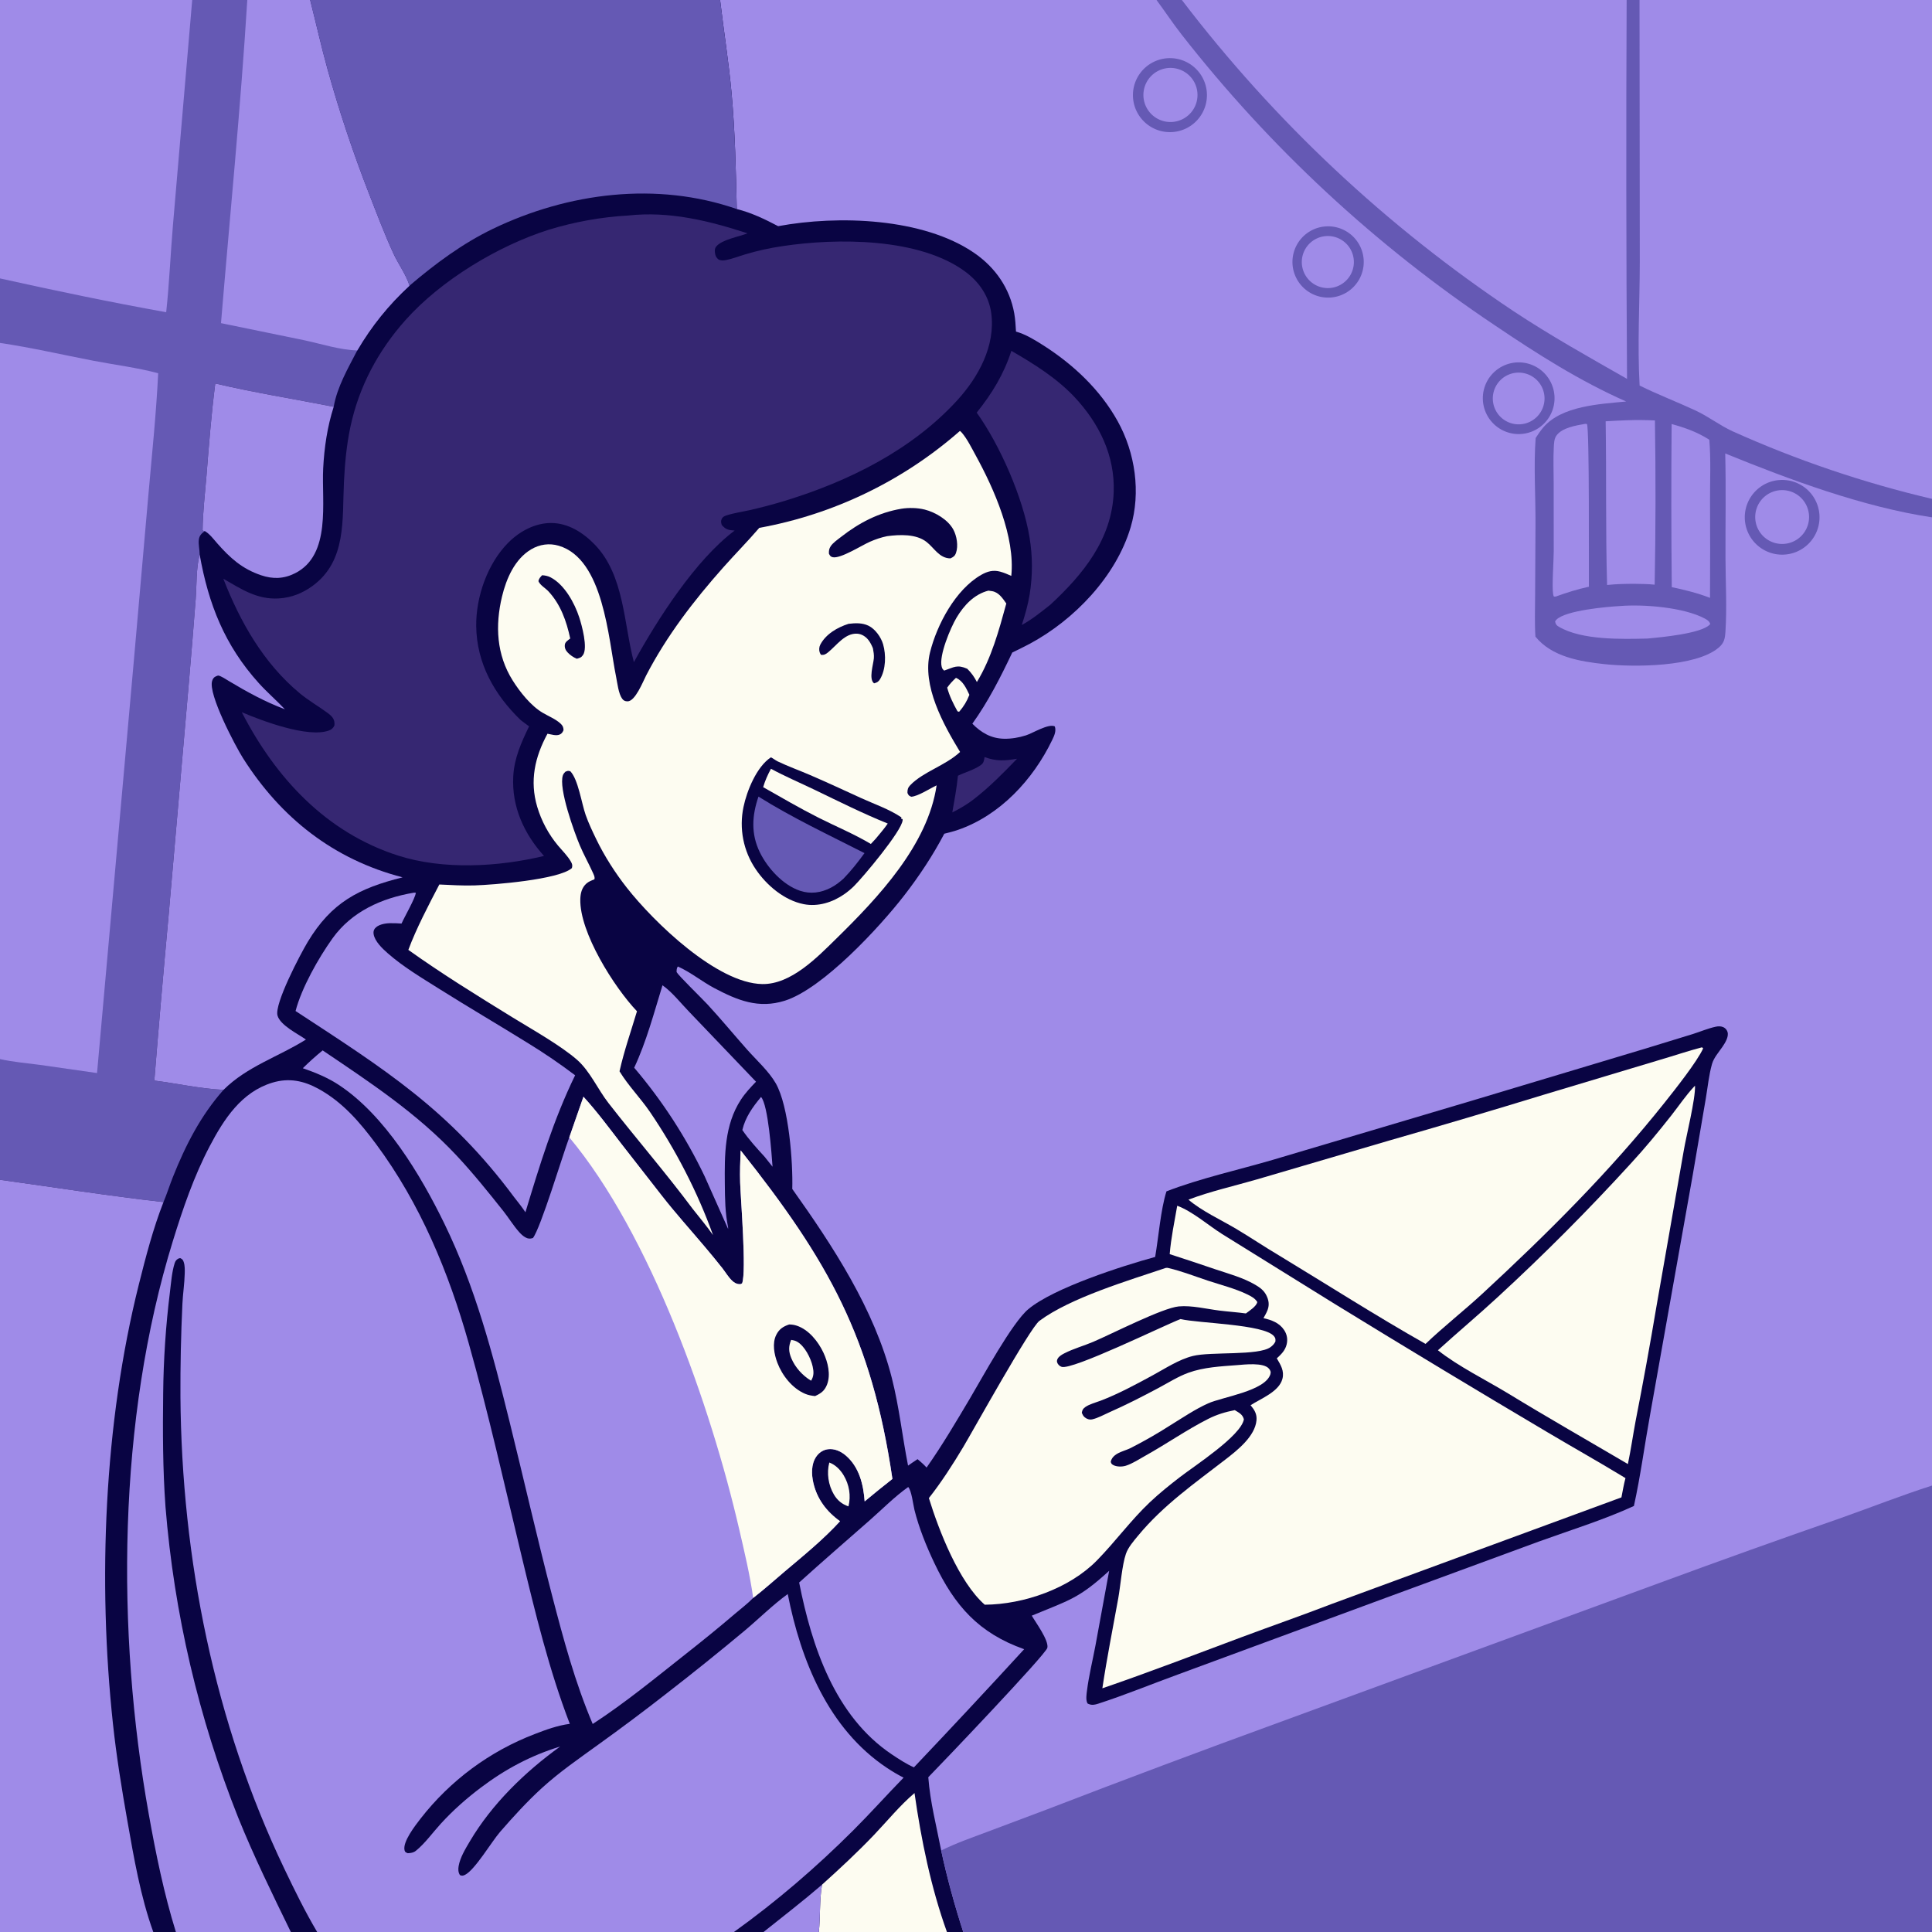 <?xml version="1.0" encoding="utf-8" ?>
<svg xmlns="http://www.w3.org/2000/svg" xmlns:xlink="http://www.w3.org/1999/xlink" width="1024" height="1024">
	<rect width="100%" height="100%" fill="#808080" stroke="none"/>
	<path fill="#090443" d="M0 0L101.875 0L131.071 0L164.372 0L381.67 0L612.974 0L626.411 0L862.155 0L868.98 0L1024 0L1024 264.409L1024 274.201L1024 787.377L1024 1024L510.54 1024L501.9 1024L434.018 1024L404.694 1024L389.005 1024L168.102 1024L154.157 1024L93.223 1024L81.246 1024L0 1024L0 625.317L0 561.336L0 181.762L0 147.567L0 0Z"/>
	<path fill="#9F8BE8" d="M381.67 0L612.974 0L626.411 0L862.155 0L868.98 0L1024 0L1024 264.409L1024 274.201L1024 787.377L1024 1024L510.54 1024C505.974 1009.89 501.965 995.3 498.844 980.807C496.337 967.815 493.005 955.208 492.013 941.962C499.134 934.727 554.399 876.802 555.122 873.365C555.957 869.399 548.899 859.891 546.86 856.334C566.505 848.149 571.696 847.42 587.883 832.544L580.591 872.288C579.102 880.171 577.116 888.184 576.115 896.135C575.88 897.999 575.467 900.698 576.221 902.457C576.479 903.06 576.542 902.956 577.224 903.232C578.833 903.881 580.451 903.517 582.044 903.002C596.329 898.383 610.474 892.554 624.604 887.408L734.694 846.812L815.425 817.12C832.216 811.034 849.784 805.654 866.007 798.205C869.548 782.155 871.72 765.486 874.675 749.285L897.123 623.129L904.077 582.411C905.109 576.412 905.73 569.789 907.394 563.952C908.368 560.537 911.037 557.642 912.998 554.739C914.34 552.753 916.39 549.487 915.624 546.986Q915.558 546.77 915.469 546.563Q915.38 546.356 915.269 546.159Q915.159 545.963 915.027 545.779Q914.896 545.596 914.746 545.428Q914.595 545.26 914.428 545.109Q914.26 544.958 914.077 544.826Q913.894 544.694 913.698 544.583Q913.502 544.472 913.295 544.382C912.101 543.865 910.652 543.905 909.402 544.171C905.319 545.039 901.172 546.821 897.179 548.078L871.763 555.873L781.113 583.095L674.693 614.718C656.047 620.179 636.351 624.468 618.253 631.442C615.184 641.058 614.061 655.756 612.259 666.201C594.721 671.01 558.547 682.6 545.036 693.875C536.424 701.062 520.67 730.127 514.143 741.121C506.794 753.497 499.4 766.068 491.109 777.833C489.625 776.193 488.014 774.808 486.332 773.382C484.622 774.479 482.962 775.655 481.288 776.807C478.234 761.287 476.583 745.711 472.677 730.323C463.418 693.851 441.472 660.48 419.923 630.176C420.322 616.173 418.147 586.337 411.148 574.146C407.474 567.746 400.906 561.858 395.975 556.294C388.937 548.352 382.174 540.152 374.975 532.355C372.202 529.352 359.714 517.203 358.608 515.229C358.638 514.018 358.582 513.306 359.265 512.257C365.906 515.185 372.142 520.308 378.656 523.745C390.949 530.233 402.077 534.769 415.96 530.395C436.056 524.064 466.285 491.393 479.375 474.441C487.347 464.118 494.413 453.424 500.494 441.886C502.901 441.291 505.318 440.688 507.665 439.882C530.031 432.197 547.548 413.227 557.653 392.276C558.746 390.01 559.946 387.465 559.064 384.996C555.706 383.391 547.36 388.623 543.797 389.75C540.08 390.925 536.139 391.619 532.234 391.55C525.324 391.428 520.095 388.361 515.364 383.586C523.724 371.939 530.401 358.791 536.521 345.855Q541.211 343.618 545.81 341.198C569.42 328.521 591.503 305.523 599.259 279.486C604.76 261.015 601.697 240.026 592.421 223.293C583.121 206.517 568.802 193.086 552.707 182.874C548.267 180.057 543.59 177.192 538.5 175.74C538.312 172.536 538.143 169.29 537.581 166.127C535.213 152.788 527.526 141.759 516.425 134.112C489.314 115.436 444.228 113.964 412.44 119.876C405.529 116.229 398.114 112.674 390.504 110.798C390.056 90.385 389.604 69.965 387.774 49.618C386.282 33.022 383.624 16.545 381.67 0Z"/>
	<path fill="#6559B4" d="M1024 787.377L1024 1024L510.54 1024C505.974 1009.89 501.965 995.3 498.844 980.807C506.738 976.891 515.029 973.995 523.272 970.92L555.268 958.892Q616.295 935.374 677.746 912.986L879.519 839.008Q927.384 821.363 975.574 804.629C991.755 798.892 1007.64 792.632 1024 787.377Z"/>
	<path fill="#9F8BE8" d="M868.98 0L1024 0L1024 264.409Q1010.39 261.212 996.953 257.365Q983.513 253.518 970.274 249.031Q957.035 244.545 944.026 239.428Q931.017 234.311 918.269 228.576C911.452 225.433 905.526 220.77 898.75 217.613C888.908 213.026 878.773 209.173 869.027 204.353C867.816 182.71 869.087 160.644 869.122 138.96L868.98 0Z"/>
	<path fill="#9F8BE8" d="M626.411 0L862.155 0Q861.692 100.41 862.363 200.816C841.986 189.209 821.729 177.851 802.148 164.894Q795.853 160.697 789.647 156.371Q783.44 152.044 777.325 147.591Q771.209 143.137 765.187 138.558Q759.165 133.978 753.239 129.275Q747.312 124.572 741.485 119.748Q735.657 114.923 729.931 109.979Q724.204 105.035 718.581 99.974Q712.958 94.912 707.441 89.736Q701.924 84.559 696.515 79.269Q691.106 73.979 685.808 68.579Q680.509 63.178 675.324 57.669Q670.139 52.16 665.068 46.545Q659.998 40.93 655.045 35.211Q650.092 29.492 645.258 23.672Q640.424 17.852 635.712 11.934Q631 6.015 626.411 0Z"/>
	<path fill="#6559B4" d="M612.974 0L626.411 0Q631 6.015 635.712 11.934Q640.424 17.852 645.258 23.672Q650.092 29.492 655.045 35.211Q659.998 40.93 665.068 46.545Q670.139 52.16 675.324 57.669Q680.509 63.178 685.808 68.579Q691.106 73.979 696.515 79.269Q701.924 84.559 707.441 89.736Q712.958 94.912 718.581 99.974Q724.204 105.035 729.931 109.979Q735.657 114.923 741.485 119.748Q747.312 124.572 753.239 129.275Q759.165 133.978 765.187 138.558Q771.209 143.137 777.325 147.591Q783.44 152.044 789.647 156.371Q795.853 160.697 802.148 164.894C821.729 177.851 841.986 189.209 862.363 200.816Q861.693 100.407 862.155 0L868.98 0L869.122 138.96C869.087 160.644 867.816 182.71 869.027 204.353C878.773 209.173 888.908 213.026 898.75 217.613C905.526 220.77 911.452 225.433 918.269 228.576Q931.017 234.311 944.026 239.428Q957.035 244.545 970.274 249.031Q983.513 253.518 996.953 257.365Q1010.39 261.212 1024 264.409L1024 274.201C987.575 268.741 948.487 254.239 914.409 240.342C914.849 258.835 914.482 277.417 914.547 295.92C914.592 308.765 915.364 322.102 914.513 334.894C914.271 338.529 913.836 340.804 910.928 343.265C898.756 353.564 866.011 353.69 850.318 351.996C837.364 350.597 822.471 348.131 813.803 337.417C813.345 330.163 813.619 322.748 813.644 315.479L813.843 277.712C813.918 262.706 812.827 247.095 813.929 232.171C815.195 230.255 816.47 228.293 817.966 226.549C827.852 215.019 847.973 214.177 861.894 212.801C837.193 201.887 814.747 187.586 792.412 172.504Q780.574 164.596 769.06 156.223Q757.546 147.85 746.375 139.025Q735.204 130.201 724.393 120.938Q713.581 111.675 703.148 101.99Q692.714 92.304 682.674 82.211Q672.634 72.117 663.004 61.632Q653.374 51.147 644.169 40.287Q634.964 29.427 626.199 18.209C621.571 12.294 617.454 6.022 612.974 0Z"/>
	<path fill="#9F8BE8" d="M862.842 222.722C867.647 222.577 872.338 222.598 877.142 222.849Q877.833 266.374 877.007 309.896C873.501 309.49 869.909 309.522 866.38 309.439C861.489 309.433 856.661 309.527 851.793 310.061C850.963 281.169 851.49 252.201 851.025 223.291C854.952 223.001 858.908 222.902 862.842 222.722Z"/>
	<path fill="#9F8BE8" d="M885.998 224.751C893.137 226.702 899.723 229.063 905.978 233.082C906.839 243.53 906.326 254.465 906.35 264.957Q906.488 290.918 906.338 316.879C899.734 314.313 892.983 312.659 886.073 311.193Q885.636 267.971 885.998 224.751Z"/>
	<path fill="#9F8BE8" d="M840.204 224.646L841.132 224.744C842.469 227.529 842.08 301.84 842.142 310.976C836.134 312.276 830.387 314.079 824.619 316.18L823.615 316.208C823.389 315.726 823.313 315.629 823.208 315.029C822.484 310.903 823.494 297.326 823.511 292.215L823.479 255.776C823.471 249.607 823.208 243.313 823.538 237.156C823.643 235.195 823.704 232.674 824.844 231.003C827.817 226.646 835.385 225.495 840.204 224.646Z"/>
	<path fill="#9F8BE8" d="M858.604 321.212C871.175 320.18 892.448 321.892 903.563 327.837C904.871 328.536 906.004 329.282 906.455 330.7C906.336 330.849 906.234 331.012 906.099 331.146C901.398 335.847 880.314 337.781 873.327 338.438C859.481 338.78 838.423 339.337 826.315 332.241C824.892 331.407 824.62 330.999 824.235 329.422C824.504 328.926 824.476 328.91 824.942 328.436C829.758 323.532 851.502 321.605 858.604 321.212Z"/>
	<path fill="#6559B4" d="M944.032 254.373Q944.517 254.36 945.002 254.37Q945.487 254.381 945.971 254.415Q946.455 254.449 946.936 254.507Q947.418 254.565 947.896 254.647Q948.375 254.728 948.848 254.833Q949.322 254.937 949.79 255.065Q950.258 255.193 950.719 255.344Q951.18 255.494 951.634 255.667Q952.087 255.84 952.531 256.035Q952.975 256.23 953.41 256.446Q953.844 256.663 954.267 256.9Q954.69 257.138 955.101 257.395Q955.512 257.653 955.91 257.931Q956.308 258.209 956.691 258.505Q957.075 258.802 957.444 259.117Q957.813 259.433 958.166 259.766Q958.518 260.098 958.854 260.448Q959.191 260.798 959.509 261.164Q959.828 261.53 960.128 261.911Q960.429 262.292 960.71 262.687Q960.991 263.082 961.253 263.491Q961.515 263.899 961.756 264.32Q961.997 264.741 962.218 265.173Q962.438 265.605 962.638 266.048Q962.836 266.49 963.014 266.942Q963.191 267.393 963.346 267.853Q963.5 268.313 963.633 268.78Q963.765 269.246 963.874 269.719Q963.983 270.192 964.069 270.669Q964.155 271.147 964.217 271.628Q964.279 272.109 964.318 272.592Q964.357 273.076 964.372 273.561Q964.387 274.046 964.378 274.531Q964.37 275.016 964.337 275.5Q964.305 275.984 964.249 276.466Q964.193 276.948 964.113 277.426Q964.033 277.905 963.93 278.379Q963.827 278.853 963.701 279.322Q963.575 279.79 963.426 280.252Q963.277 280.714 963.106 281.167Q962.935 281.621 962.742 282.066Q962.548 282.511 962.334 282.946Q962.119 283.381 961.883 283.805Q961.647 284.229 961.391 284.641Q961.134 285.053 960.858 285.452Q960.582 285.851 960.287 286.235Q959.991 286.62 959.677 286.99Q959.364 287.36 959.032 287.714Q958.701 288.068 958.352 288.406Q958.003 288.743 957.639 289.063Q957.274 289.383 956.894 289.685Q956.515 289.987 956.12 290.27Q955.726 290.552 955.319 290.816Q954.911 291.079 954.491 291.322Q954.071 291.565 953.64 291.787Q953.208 292.009 952.767 292.209Q952.325 292.41 951.874 292.589Q951.423 292.768 950.964 292.924Q950.505 293.081 950.039 293.215Q949.572 293.349 949.1 293.46Q948.628 293.57 948.151 293.658Q947.673 293.746 947.193 293.81Q946.712 293.874 946.228 293.915Q945.745 293.955 945.26 293.972Q944.773 293.989 944.285 293.982Q943.798 293.975 943.312 293.944Q942.825 293.913 942.341 293.858Q941.856 293.803 941.375 293.724Q940.894 293.646 940.418 293.543Q939.941 293.441 939.47 293.316Q938.999 293.19 938.535 293.042Q938.071 292.893 937.614 292.722Q937.158 292.551 936.71 292.357Q936.263 292.164 935.826 291.949Q935.388 291.733 934.962 291.497Q934.536 291.26 934.122 291.003Q933.708 290.746 933.307 290.469Q932.906 290.192 932.519 289.895Q932.132 289.599 931.76 289.283Q931.388 288.968 931.033 288.635Q930.677 288.302 930.338 287.951Q929.999 287.601 929.677 287.235Q929.356 286.868 929.053 286.486Q928.75 286.104 928.466 285.708Q928.182 285.312 927.918 284.902Q927.654 284.492 927.411 284.07Q927.167 283.648 926.945 283.214Q926.723 282.78 926.522 282.336Q926.321 281.892 926.142 281.439Q925.964 280.985 925.807 280.523Q925.651 280.062 925.518 279.593Q925.385 279.124 925.274 278.649Q925.164 278.174 925.078 277.694Q924.991 277.215 924.928 276.731Q924.865 276.248 924.826 275.762Q924.787 275.276 924.772 274.789Q924.757 274.302 924.766 273.814Q924.775 273.327 924.807 272.841Q924.84 272.354 924.897 271.87Q924.954 271.386 925.034 270.905Q925.115 270.425 925.219 269.948Q925.323 269.472 925.45 269.002Q925.577 268.531 925.727 268.067Q925.878 267.604 926.051 267.148Q926.224 266.692 926.419 266.245Q926.614 265.799 926.831 265.362Q927.048 264.926 927.286 264.5Q927.524 264.075 927.782 263.662Q928.041 263.249 928.32 262.849Q928.599 262.449 928.897 262.063Q929.195 261.677 929.511 261.307Q929.828 260.936 930.162 260.582Q930.497 260.227 930.848 259.889Q931.2 259.552 931.568 259.232Q931.935 258.912 932.318 258.61Q932.701 258.309 933.099 258.026Q933.496 257.744 933.907 257.481Q934.318 257.219 934.741 256.977Q935.164 256.735 935.599 256.514Q936.033 256.294 936.478 256.094Q936.923 255.895 937.377 255.718Q937.831 255.541 938.294 255.387Q938.756 255.232 939.225 255.101Q939.695 254.969 940.17 254.861Q940.645 254.753 941.125 254.668Q941.605 254.583 942.089 254.522Q942.573 254.461 943.059 254.423Q943.545 254.386 944.032 254.373Z"/>
	<path fill="#9F8BE8" d="M943.393 259.81Q943.742 259.781 944.092 259.769Q944.443 259.758 944.793 259.763Q945.143 259.769 945.493 259.791Q945.843 259.814 946.191 259.854Q946.539 259.894 946.885 259.951Q947.231 260.007 947.573 260.081Q947.916 260.155 948.254 260.245Q948.593 260.336 948.927 260.443Q949.26 260.55 949.588 260.673Q949.916 260.796 950.238 260.935Q950.559 261.074 950.874 261.229Q951.188 261.384 951.495 261.554Q951.801 261.724 952.099 261.909Q952.396 262.094 952.685 262.293Q952.973 262.492 953.251 262.705Q953.529 262.919 953.797 263.145Q954.064 263.372 954.32 263.611Q954.576 263.85 954.82 264.102Q955.063 264.354 955.295 264.617Q955.526 264.88 955.744 265.155Q955.962 265.429 956.166 265.714Q956.37 265.998 956.56 266.293Q956.751 266.587 956.926 266.89Q957.101 267.194 957.262 267.505Q957.422 267.817 957.567 268.136Q957.712 268.455 957.84 268.781Q957.969 269.107 958.082 269.439Q958.195 269.77 958.292 270.107Q958.388 270.444 958.468 270.785Q958.547 271.127 958.61 271.471Q958.673 271.816 958.719 272.163Q958.765 272.511 958.794 272.86Q958.823 273.209 958.834 273.559Q958.846 273.91 958.841 274.26Q958.835 274.61 958.812 274.96Q958.79 275.31 958.75 275.658Q958.71 276.006 958.653 276.352Q958.596 276.698 958.522 277.04Q958.449 277.383 958.358 277.721Q958.267 278.06 958.16 278.394Q958.053 278.727 957.93 279.055Q957.807 279.383 957.668 279.705Q957.528 280.026 957.374 280.341Q957.219 280.655 957.049 280.961Q956.879 281.268 956.694 281.566Q956.509 281.863 956.31 282.151Q956.11 282.44 955.897 282.718Q955.684 282.996 955.457 283.263Q955.231 283.53 954.991 283.786Q954.752 284.042 954.5 284.286Q954.248 284.53 953.985 284.761Q953.722 284.992 953.447 285.21Q953.173 285.428 952.888 285.632Q952.603 285.837 952.309 286.027Q952.015 286.217 951.711 286.392Q951.408 286.567 951.096 286.728Q950.784 286.888 950.465 287.033Q950.146 287.177 949.82 287.306Q949.495 287.435 949.163 287.548Q948.831 287.661 948.494 287.757Q948.157 287.853 947.816 287.933Q947.475 288.013 947.13 288.076Q946.785 288.138 946.438 288.184Q946.09 288.23 945.741 288.259Q945.392 288.288 945.042 288.299Q944.692 288.311 944.341 288.305Q943.991 288.3 943.641 288.277Q943.292 288.254 942.944 288.214Q942.596 288.174 942.25 288.117Q941.904 288.06 941.562 287.987Q941.219 287.913 940.881 287.822Q940.542 287.732 940.209 287.625Q939.875 287.518 939.547 287.394Q939.219 287.271 938.898 287.132Q938.576 286.993 938.262 286.838Q937.948 286.683 937.641 286.513Q937.335 286.343 937.038 286.158Q936.74 285.973 936.452 285.774Q936.164 285.575 935.886 285.361Q935.608 285.148 935.34 284.922Q935.073 284.695 934.817 284.456Q934.562 284.216 934.318 283.965Q934.074 283.713 933.843 283.45Q933.612 283.186 933.394 282.912Q933.176 282.638 932.972 282.353Q932.768 282.069 932.578 281.774Q932.388 281.48 932.212 281.177Q932.037 280.873 931.877 280.562Q931.716 280.25 931.572 279.931Q931.427 279.612 931.298 279.286Q931.169 278.96 931.056 278.629Q930.944 278.297 930.847 277.96Q930.751 277.623 930.671 277.282Q930.591 276.941 930.529 276.596Q930.466 276.252 930.42 275.904Q930.374 275.557 930.345 275.208Q930.316 274.859 930.305 274.509Q930.293 274.159 930.298 273.808Q930.304 273.458 930.327 273.108Q930.349 272.759 930.389 272.411Q930.429 272.063 930.486 271.717Q930.543 271.371 930.617 271.029Q930.691 270.686 930.781 270.348Q930.872 270.009 930.978 269.676Q931.086 269.342 931.209 269.014Q931.332 268.686 931.471 268.365Q931.61 268.043 931.765 267.729Q931.92 267.415 932.09 267.108Q932.26 266.802 932.445 266.505Q932.629 266.207 932.829 265.919Q933.028 265.631 933.241 265.352Q933.454 265.074 933.68 264.807Q933.907 264.54 934.146 264.284Q934.386 264.028 934.637 263.784Q934.889 263.541 935.152 263.309Q935.415 263.078 935.69 262.86Q935.964 262.642 936.248 262.438Q936.533 262.234 936.827 262.044Q937.122 261.854 937.425 261.678Q937.728 261.503 938.04 261.343Q938.351 261.182 938.67 261.038Q938.989 260.893 939.315 260.764Q939.641 260.635 939.973 260.522Q940.304 260.409 940.641 260.313Q940.978 260.216 941.319 260.137Q941.66 260.057 942.005 259.994Q942.349 259.931 942.697 259.885Q943.044 259.839 943.393 259.81Z"/>
	<path fill="#6559B4" d="M618.887 30.848Q619.368 30.818 619.85 30.812Q620.331 30.806 620.813 30.824Q621.294 30.842 621.774 30.883Q622.254 30.925 622.732 30.99Q623.209 31.055 623.683 31.143Q624.156 31.231 624.625 31.343Q625.094 31.454 625.556 31.588Q626.019 31.723 626.475 31.88Q626.93 32.036 627.377 32.215Q627.825 32.395 628.263 32.595Q628.701 32.796 629.128 33.018Q629.556 33.24 629.972 33.483Q630.388 33.726 630.792 33.989Q631.195 34.251 631.586 34.534Q631.976 34.816 632.352 35.117Q632.728 35.419 633.089 35.738Q633.449 36.057 633.794 36.394Q634.139 36.731 634.466 37.084Q634.794 37.437 635.104 37.806Q635.414 38.175 635.705 38.558Q635.997 38.942 636.269 39.339Q636.542 39.737 636.794 40.147Q637.046 40.557 637.278 40.98Q637.51 41.402 637.721 41.835Q637.932 42.268 638.122 42.711Q638.311 43.154 638.479 43.606Q638.646 44.058 638.791 44.517Q638.936 44.976 639.059 45.442Q639.181 45.908 639.28 46.38Q639.38 46.851 639.456 47.327Q639.532 47.803 639.584 48.282Q639.637 48.76 639.666 49.241Q639.695 49.722 639.701 50.204Q639.706 50.686 639.688 51.167Q639.669 51.648 639.628 52.129Q639.586 52.608 639.52 53.086Q639.455 53.563 639.366 54.037Q639.277 54.51 639.165 54.979Q639.054 55.447 638.919 55.91Q638.784 56.372 638.627 56.828Q638.469 57.283 638.29 57.73Q638.11 58.177 637.909 58.615Q637.708 59.053 637.486 59.48Q637.263 59.907 637.02 60.323Q636.777 60.739 636.514 61.143Q636.25 61.546 635.967 61.936Q635.685 62.326 635.383 62.702Q635.081 63.078 634.762 63.438Q634.442 63.798 634.105 64.143Q633.768 64.487 633.415 64.814Q633.061 65.142 632.692 65.451Q632.323 65.761 631.939 66.052Q631.555 66.343 631.157 66.615Q630.76 66.887 630.349 67.139Q629.938 67.391 629.516 67.622Q629.094 67.854 628.66 68.064Q628.227 68.275 627.784 68.464Q627.341 68.653 626.889 68.82Q626.437 68.987 625.977 69.132Q625.518 69.276 625.052 69.398Q624.585 69.52 624.114 69.619Q623.642 69.718 623.167 69.794Q622.691 69.869 622.212 69.921Q621.733 69.974 621.252 70.002Q620.772 70.031 620.291 70.036Q619.809 70.041 619.329 70.022Q618.848 70.003 618.368 69.961Q617.889 69.919 617.412 69.853Q616.936 69.788 616.463 69.699Q615.99 69.61 615.522 69.498Q615.054 69.386 614.592 69.251Q614.13 69.116 613.676 68.959Q613.221 68.801 612.774 68.622Q612.328 68.442 611.891 68.241Q611.454 68.04 611.027 67.818Q610.6 67.596 610.185 67.353Q609.769 67.11 609.367 66.847Q608.964 66.584 608.574 66.301Q608.185 66.019 607.809 65.717Q607.434 65.416 607.074 65.097Q606.714 64.778 606.37 64.441Q606.026 64.105 605.699 63.752Q605.372 63.398 605.063 63.03Q604.754 62.661 604.463 62.278Q604.172 61.895 603.901 61.497Q603.629 61.1 603.377 60.69Q603.125 60.28 602.894 59.858Q602.662 59.437 602.452 59.004Q602.241 58.571 602.052 58.129Q601.863 57.686 601.696 57.235Q601.529 56.784 601.384 56.325Q601.239 55.866 601.117 55.401Q600.995 54.935 600.896 54.464Q600.797 53.993 600.721 53.518Q600.645 53.043 600.593 52.565Q600.54 52.087 600.511 51.606Q600.482 51.126 600.477 50.645Q600.471 50.164 600.489 49.683Q600.507 49.202 600.549 48.723Q600.591 48.243 600.656 47.767Q600.721 47.29 600.81 46.817Q600.898 46.344 601.01 45.876Q601.121 45.408 601.256 44.946Q601.39 44.484 601.547 44.029Q601.704 43.574 601.883 43.127Q602.062 42.681 602.263 42.243Q602.464 41.806 602.685 41.379Q602.907 40.952 603.15 40.536Q603.392 40.121 603.655 39.718Q603.918 39.315 604.2 38.925Q604.482 38.535 604.783 38.16Q605.084 37.784 605.403 37.424Q605.722 37.063 606.058 36.719Q606.394 36.375 606.747 36.048Q607.099 35.72 607.468 35.411Q607.836 35.101 608.219 34.81Q608.602 34.519 608.999 34.247Q609.396 33.975 609.806 33.722Q610.215 33.47 610.637 33.238Q611.059 33.006 611.491 32.795Q611.924 32.584 612.366 32.395Q612.808 32.206 613.259 32.038Q613.711 31.871 614.169 31.725Q614.628 31.58 615.093 31.458Q615.559 31.335 616.029 31.235Q616.5 31.136 616.975 31.059Q617.45 30.983 617.928 30.93Q618.407 30.877 618.887 30.848Z"/>
	<path fill="#9F8BE8" d="M618.058 36.18Q618.526 36.104 618.997 36.059Q619.469 36.014 619.943 36Q620.417 35.986 620.89 36.004Q621.364 36.021 621.835 36.07Q622.307 36.118 622.774 36.198Q623.241 36.278 623.702 36.388Q624.163 36.498 624.615 36.639Q625.068 36.779 625.51 36.949Q625.952 37.119 626.382 37.318Q626.812 37.517 627.229 37.744Q627.645 37.971 628.045 38.225Q628.445 38.479 628.827 38.759Q629.21 39.038 629.573 39.343Q629.936 39.647 630.279 39.975Q630.621 40.303 630.941 40.652Q631.261 41.002 631.557 41.372Q631.853 41.742 632.124 42.13Q632.395 42.519 632.64 42.925Q632.885 43.33 633.102 43.752Q633.32 44.172 633.509 44.607Q633.698 45.041 633.858 45.487Q634.018 45.934 634.149 46.389Q634.279 46.845 634.379 47.308Q634.479 47.771 634.548 48.24Q634.617 48.709 634.655 49.181Q634.693 49.653 634.7 50.127Q634.707 50.601 634.682 51.074Q634.658 51.548 634.602 52.018Q634.546 52.489 634.459 52.955Q634.373 53.42 634.255 53.88Q634.138 54.339 633.991 54.789Q633.844 55.24 633.667 55.679Q633.49 56.119 633.285 56.546Q633.08 56.973 632.847 57.386Q632.613 57.798 632.354 58.194Q632.094 58.591 631.808 58.969Q631.523 59.347 631.213 59.706Q630.903 60.064 630.571 60.402Q630.238 60.739 629.884 61.054Q629.529 61.368 629.155 61.659Q628.781 61.95 628.388 62.215Q627.995 62.48 627.586 62.719Q627.177 62.957 626.752 63.169Q626.328 63.38 625.891 63.562Q625.454 63.745 625.005 63.898Q624.557 64.052 624.099 64.175Q623.642 64.299 623.177 64.392Q622.713 64.485 622.243 64.547Q621.897 64.593 621.55 64.622Q621.202 64.65 620.854 64.662Q620.505 64.674 620.157 64.669Q619.808 64.664 619.46 64.642Q619.112 64.621 618.766 64.582Q618.419 64.543 618.075 64.487Q617.731 64.432 617.39 64.359Q617.049 64.287 616.712 64.198Q616.375 64.109 616.042 64.004Q615.71 63.899 615.383 63.778Q615.056 63.657 614.735 63.52Q614.415 63.383 614.101 63.231Q613.787 63.079 613.482 62.912Q613.176 62.744 612.878 62.562Q612.581 62.38 612.293 62.184Q612.005 61.988 611.726 61.778Q611.448 61.568 611.18 61.345Q610.912 61.121 610.656 60.885Q610.399 60.649 610.154 60.401Q609.91 60.153 609.677 59.893Q609.445 59.633 609.225 59.362Q609.006 59.092 608.799 58.81Q608.593 58.529 608.401 58.239Q608.209 57.948 608.031 57.648Q607.853 57.348 607.69 57.04Q607.527 56.732 607.379 56.416Q607.231 56.1 607.099 55.778Q606.966 55.455 606.85 55.127Q606.733 54.798 606.633 54.464Q606.532 54.13 606.448 53.792Q606.364 53.454 606.296 53.112Q606.229 52.77 606.178 52.425Q606.127 52.08 606.093 51.733Q606.059 51.386 606.042 51.038Q606.025 50.69 606.025 50.341Q606.024 49.992 606.041 49.644Q606.058 49.296 606.091 48.949Q606.125 48.602 606.175 48.257Q606.226 47.912 606.293 47.57Q606.36 47.228 606.444 46.889Q606.528 46.551 606.628 46.217Q606.728 45.883 606.844 45.554Q606.96 45.226 607.092 44.903Q607.224 44.58 607.372 44.264Q607.519 43.949 607.682 43.64Q607.845 43.332 608.022 43.032Q608.2 42.732 608.392 42.441Q608.583 42.15 608.789 41.868Q608.995 41.587 609.214 41.316Q609.433 41.045 609.666 40.785Q609.898 40.525 610.142 40.276Q610.387 40.028 610.643 39.791Q610.899 39.555 611.167 39.331Q611.434 39.108 611.712 38.897Q611.99 38.687 612.278 38.49Q612.566 38.294 612.863 38.111Q613.161 37.929 613.466 37.761Q613.772 37.594 614.085 37.441Q614.399 37.288 614.719 37.151Q615.04 37.014 615.367 36.893Q615.693 36.771 616.026 36.666Q616.358 36.56 616.695 36.471Q617.032 36.382 617.373 36.309Q617.714 36.236 618.058 36.18Z"/>
	<path fill="#6559B4" d="M803.553 192.107Q804.014 192.073 804.477 192.062Q804.94 192.051 805.402 192.063Q805.865 192.075 806.326 192.109Q806.788 192.143 807.247 192.199Q807.706 192.255 808.162 192.334Q808.618 192.413 809.07 192.514Q809.521 192.615 809.968 192.737Q810.414 192.86 810.854 193.004Q811.293 193.148 811.725 193.314Q812.157 193.479 812.581 193.666Q813.005 193.852 813.419 194.059Q813.833 194.265 814.236 194.492Q814.64 194.719 815.031 194.965Q815.423 195.211 815.803 195.475Q816.182 195.74 816.549 196.023Q816.915 196.306 817.267 196.606Q817.619 196.907 817.956 197.224Q818.293 197.541 818.614 197.874Q818.935 198.208 819.239 198.556Q819.544 198.904 819.831 199.267Q820.118 199.63 820.387 200.006Q820.656 200.383 820.907 200.772Q821.158 201.161 821.389 201.562Q821.62 201.962 821.832 202.374Q822.043 202.786 822.235 203.207Q822.426 203.628 822.596 204.058Q822.767 204.489 822.916 204.926Q823.066 205.364 823.194 205.809Q823.321 206.254 823.428 206.704Q823.534 207.155 823.618 207.61Q823.702 208.065 823.764 208.523Q823.826 208.982 823.865 209.443Q823.904 209.904 823.921 210.366Q823.938 210.829 823.933 211.292Q823.927 211.754 823.899 212.216Q823.871 212.678 823.82 213.138Q823.77 213.598 823.697 214.055Q823.624 214.512 823.529 214.965Q823.434 215.418 823.317 215.865Q823.2 216.313 823.062 216.754Q822.923 217.196 822.763 217.63Q822.603 218.064 822.422 218.49Q822.242 218.916 822.04 219.333Q821.839 219.749 821.617 220.156Q821.396 220.562 821.155 220.957Q820.914 221.352 820.654 221.735Q820.395 222.118 820.116 222.488Q819.838 222.857 819.542 223.213Q819.247 223.569 818.934 223.91Q818.621 224.251 818.292 224.576Q817.963 224.902 817.618 225.211Q817.274 225.52 816.915 225.811Q816.556 226.103 816.183 226.377Q815.81 226.651 815.424 226.907Q815.038 227.162 814.641 227.399Q814.243 227.635 813.834 227.852Q813.425 228.069 813.006 228.266Q812.588 228.462 812.16 228.638Q811.732 228.814 811.296 228.969Q810.86 229.124 810.417 229.258Q809.974 229.392 809.525 229.503Q809.076 229.615 808.622 229.705Q808.168 229.795 807.71 229.863Q807.253 229.931 806.792 229.976Q806.168 230.037 805.541 230.058Q804.914 230.078 804.287 230.057Q803.66 230.035 803.036 229.973Q802.412 229.91 801.793 229.807Q801.174 229.703 800.564 229.559Q799.953 229.415 799.354 229.231Q798.754 229.047 798.168 228.824Q797.581 228.601 797.011 228.34Q796.441 228.078 795.889 227.78Q795.337 227.481 794.806 227.147Q794.275 226.813 793.768 226.445Q793.26 226.076 792.778 225.675Q792.295 225.274 791.841 224.842Q791.386 224.41 790.96 223.949Q790.535 223.488 790.141 223Q789.747 222.512 789.386 221.999Q789.025 221.486 788.699 220.95Q788.372 220.415 788.082 219.859Q787.791 219.303 787.538 218.729Q787.285 218.155 787.071 217.565Q786.856 216.976 786.681 216.373Q786.505 215.771 786.37 215.159Q786.235 214.546 786.141 213.926Q786.046 213.306 785.993 212.681Q785.939 212.056 785.927 211.429Q785.915 210.802 785.944 210.175Q785.973 209.548 786.044 208.925Q786.115 208.302 786.226 207.684Q786.338 207.067 786.49 206.459Q786.641 205.85 786.833 205.253Q787.025 204.655 787.256 204.072Q787.486 203.489 787.755 202.922Q788.024 202.355 788.329 201.807Q788.635 201.26 788.975 200.733Q789.316 200.207 789.691 199.704Q790.066 199.201 790.473 198.724Q790.881 198.247 791.318 197.797Q791.756 197.348 792.223 196.929Q792.689 196.51 793.182 196.122Q793.675 195.734 794.193 195.38Q794.71 195.026 795.25 194.706Q795.79 194.387 796.35 194.104Q796.909 193.82 797.486 193.575Q798.064 193.329 798.656 193.122Q799.248 192.915 799.852 192.748Q800.457 192.58 801.071 192.453Q801.685 192.326 802.306 192.239Q802.927 192.152 803.553 192.107Z"/>
	<path fill="#9F8BE8" d="M802.165 197.767Q802.609 197.676 803.058 197.614Q803.506 197.552 803.958 197.521Q804.41 197.489 804.863 197.487Q805.317 197.485 805.769 197.513Q806.221 197.54 806.67 197.598Q807.12 197.656 807.564 197.743Q808.009 197.83 808.447 197.947Q808.885 198.063 809.314 198.208Q809.743 198.353 810.162 198.526Q810.581 198.699 810.987 198.9Q811.393 199.1 811.786 199.327Q812.178 199.554 812.554 199.806Q812.931 200.058 813.29 200.334Q813.649 200.611 813.989 200.91Q814.329 201.21 814.648 201.531Q814.968 201.852 815.265 202.194Q815.563 202.536 815.837 202.896Q816.111 203.257 816.361 203.635Q816.611 204.013 816.836 204.407Q817.06 204.8 817.258 205.208Q817.456 205.615 817.627 206.035Q817.797 206.455 817.94 206.885Q818.082 207.315 818.196 207.754Q818.31 208.192 818.395 208.638Q818.479 209.083 818.534 209.532Q818.589 209.982 818.615 210.435Q818.64 210.887 818.635 211.34Q818.631 211.793 818.596 212.245Q818.562 212.697 818.497 213.145Q818.433 213.594 818.339 214.037Q818.245 214.481 818.122 214.917Q817.999 215.353 817.848 215.78Q817.697 216.207 817.517 216.623Q817.338 217.039 817.132 217.443Q816.925 217.846 816.693 218.235Q816.46 218.624 816.203 218.997Q815.945 219.369 815.663 219.724Q815.381 220.079 815.077 220.414Q814.772 220.75 814.446 221.065Q814.12 221.379 813.774 221.672Q813.428 221.964 813.063 222.233Q812.699 222.502 812.317 222.746Q811.935 222.991 811.538 223.209Q811.142 223.428 810.731 223.62Q810.321 223.811 809.898 223.976Q809.476 224.14 809.044 224.276Q808.612 224.412 808.172 224.52Q807.731 224.627 807.285 224.705Q806.956 224.762 806.626 224.804Q806.295 224.845 805.962 224.87Q805.63 224.896 805.297 224.905Q804.963 224.914 804.63 224.907Q804.297 224.899 803.964 224.876Q803.631 224.853 803.3 224.813Q802.969 224.774 802.64 224.718Q802.312 224.663 801.986 224.591Q801.66 224.52 801.338 224.432Q801.017 224.345 800.699 224.242Q800.382 224.14 800.07 224.022Q799.759 223.904 799.453 223.771Q799.147 223.638 798.848 223.49Q798.549 223.342 798.258 223.18Q797.967 223.018 797.683 222.842Q797.4 222.666 797.126 222.476Q796.852 222.286 796.587 222.084Q796.322 221.881 796.068 221.665Q795.813 221.45 795.569 221.223Q795.326 220.995 795.093 220.756Q794.861 220.517 794.64 220.267Q794.42 220.017 794.212 219.756Q794.004 219.496 793.808 219.225Q793.613 218.955 793.431 218.676Q793.25 218.396 793.081 218.108Q792.913 217.82 792.76 217.524Q792.606 217.229 792.466 216.926Q792.327 216.623 792.203 216.313Q792.078 216.004 791.969 215.689Q791.86 215.374 791.766 215.054Q791.672 214.734 791.594 214.41Q791.516 214.086 791.454 213.758Q791.392 213.43 791.346 213.1Q791.299 212.77 791.269 212.438Q791.239 212.106 791.225 211.773Q791.211 211.44 791.213 211.106Q791.216 210.773 791.234 210.44Q791.252 210.107 791.287 209.775Q791.322 209.444 791.372 209.114Q791.423 208.785 791.49 208.458Q791.556 208.131 791.639 207.808Q791.721 207.485 791.819 207.167Q791.917 206.848 792.031 206.534Q792.144 206.221 792.273 205.913Q792.401 205.605 792.544 205.304Q792.688 205.003 792.845 204.71Q793.003 204.416 793.175 204.13Q793.347 203.844 793.532 203.567Q793.718 203.29 793.917 203.023Q794.116 202.755 794.327 202.497Q794.539 202.24 794.763 201.993Q794.986 201.745 795.222 201.51Q795.458 201.274 795.704 201.049Q795.951 200.825 796.209 200.613Q796.466 200.401 796.733 200.202Q797.001 200.003 797.277 199.817Q797.554 199.631 797.84 199.459Q798.125 199.286 798.419 199.128Q798.712 198.97 799.013 198.826Q799.314 198.683 799.621 198.554Q799.929 198.425 800.242 198.311Q800.555 198.197 800.874 198.098Q801.193 198 801.515 197.917Q801.838 197.834 802.165 197.767Z"/>
	<path fill="#6559B4" d="M701.906 120.059Q702.365 120.01 702.825 119.983Q703.285 119.957 703.746 119.953Q704.208 119.948 704.668 119.967Q705.129 119.985 705.588 120.026Q706.048 120.067 706.505 120.13Q706.961 120.193 707.415 120.279Q707.868 120.364 708.316 120.471Q708.765 120.579 709.207 120.708Q709.65 120.837 710.086 120.988Q710.522 121.138 710.95 121.31Q711.378 121.482 711.797 121.674Q712.216 121.867 712.625 122.079Q713.034 122.292 713.433 122.524Q713.831 122.756 714.218 123.008Q714.604 123.259 714.978 123.529Q715.352 123.799 715.712 124.087Q716.072 124.375 716.418 124.68Q716.764 124.985 717.094 125.307Q717.425 125.629 717.739 125.966Q718.053 126.304 718.351 126.656Q718.648 127.008 718.928 127.375Q719.208 127.741 719.47 128.121Q719.732 128.501 719.975 128.893Q720.217 129.285 720.441 129.688Q720.664 130.091 720.868 130.505Q721.071 130.919 721.255 131.342Q721.438 131.765 721.6 132.197Q721.762 132.629 721.903 133.068Q722.044 133.507 722.164 133.952Q722.283 134.398 722.381 134.848Q722.478 135.299 722.553 135.754Q722.629 136.209 722.682 136.667Q722.735 137.125 722.766 137.585Q722.797 138.045 722.805 138.506Q722.813 138.967 722.799 139.428Q722.785 139.889 722.748 140.349Q722.711 140.809 722.652 141.266Q722.593 141.723 722.512 142.177Q722.43 142.631 722.327 143.08Q722.223 143.53 722.098 143.973Q721.973 144.417 721.826 144.854Q721.68 145.292 721.512 145.721Q721.344 146.151 721.155 146.571Q720.967 146.992 720.758 147.403Q720.549 147.814 720.32 148.215Q720.091 148.615 719.843 149.004Q719.595 149.393 719.329 149.769Q719.062 150.145 718.777 150.508Q718.493 150.871 718.191 151.219Q717.889 151.567 717.57 151.901Q717.251 152.234 716.917 152.551Q716.582 152.869 716.232 153.169Q715.883 153.47 715.519 153.753Q715.155 154.036 714.778 154.301Q714.4 154.567 714.011 154.813Q713.621 155.059 713.219 155.286Q712.818 155.514 712.406 155.721Q711.994 155.928 711.573 156.115Q711.151 156.302 710.721 156.468Q710.291 156.634 709.853 156.779Q709.415 156.924 708.971 157.047Q708.527 157.171 708.077 157.272Q707.627 157.374 707.173 157.453Q706.719 157.533 706.261 157.59Q705.798 157.648 705.333 157.683Q704.868 157.718 704.402 157.73Q703.936 157.742 703.469 157.731Q703.003 157.72 702.538 157.686Q702.073 157.652 701.61 157.595Q701.147 157.538 700.687 157.458Q700.228 157.378 699.773 157.276Q699.318 157.174 698.868 157.049Q698.419 156.925 697.976 156.778Q697.533 156.631 697.098 156.463Q696.664 156.295 696.237 156.105Q695.811 155.915 695.395 155.705Q694.979 155.495 694.573 155.264Q694.168 155.033 693.774 154.783Q693.381 154.533 693 154.263Q692.62 153.994 692.253 153.706Q691.886 153.418 691.534 153.112Q691.181 152.806 690.845 152.484Q690.508 152.161 690.188 151.822Q689.867 151.483 689.564 151.129Q689.26 150.774 688.975 150.406Q688.69 150.037 688.423 149.654Q688.156 149.272 687.908 148.877Q687.661 148.481 687.433 148.074Q687.205 147.667 686.997 147.25Q686.79 146.832 686.603 146.405Q686.416 145.977 686.251 145.541Q686.086 145.105 685.942 144.661Q685.798 144.217 685.677 143.767Q685.555 143.317 685.456 142.861Q685.357 142.405 685.28 141.945Q685.204 141.485 685.15 141.022Q685.096 140.559 685.065 140.093Q685.035 139.628 685.027 139.162Q685.019 138.695 685.034 138.229Q685.049 137.763 685.087 137.298Q685.125 136.833 685.187 136.371Q685.248 135.908 685.331 135.449Q685.415 134.991 685.522 134.537Q685.628 134.082 685.757 133.634Q685.885 133.186 686.036 132.744Q686.186 132.303 686.359 131.869Q686.531 131.436 686.724 131.011Q686.917 130.587 687.131 130.173Q687.346 129.758 687.58 129.355Q687.814 128.952 688.068 128.56Q688.322 128.169 688.595 127.791Q688.868 127.413 689.159 127.048Q689.45 126.684 689.759 126.334Q690.068 125.985 690.393 125.651Q690.719 125.317 691.061 125Q691.403 124.682 691.76 124.382Q692.117 124.082 692.488 123.8Q692.86 123.518 693.245 123.254Q693.629 122.991 694.027 122.747Q694.424 122.503 694.833 122.278Q695.242 122.054 695.662 121.85Q696.081 121.647 696.51 121.464Q696.94 121.281 697.377 121.119Q697.815 120.958 698.26 120.818Q698.705 120.679 699.156 120.561Q699.607 120.444 700.064 120.349Q700.521 120.254 700.981 120.181Q701.442 120.109 701.906 120.059Z"/>
	<path fill="#9F8BE8" d="M700.383 125.516Q700.71 125.433 701.041 125.366Q701.372 125.299 701.706 125.248Q702.04 125.198 702.376 125.163Q702.712 125.129 703.049 125.111Q703.386 125.093 703.724 125.092Q704.062 125.091 704.399 125.106Q704.736 125.121 705.072 125.153Q705.408 125.184 705.743 125.232Q706.077 125.28 706.408 125.345Q706.74 125.409 707.068 125.49Q707.396 125.57 707.719 125.667Q708.043 125.763 708.362 125.875Q708.68 125.987 708.993 126.115Q709.305 126.242 709.611 126.385Q709.917 126.528 710.216 126.685Q710.515 126.843 710.805 127.015Q711.096 127.187 711.378 127.373Q711.66 127.559 711.932 127.758Q712.205 127.958 712.467 128.17Q712.729 128.383 712.981 128.608Q713.233 128.833 713.473 129.07Q713.713 129.308 713.942 129.556Q714.17 129.805 714.386 130.064Q714.602 130.324 714.805 130.594Q715.008 130.864 715.198 131.143Q715.387 131.422 715.563 131.711Q715.739 131.999 715.9 132.296Q716.062 132.592 716.208 132.896Q716.355 133.201 716.487 133.512Q716.618 133.822 716.735 134.139Q716.851 134.456 716.952 134.779Q717.052 135.101 717.137 135.428Q717.222 135.755 717.29 136.085Q717.359 136.416 717.412 136.75Q717.464 137.083 717.5 137.419Q717.536 137.755 717.556 138.092Q717.575 138.429 717.578 138.767Q717.581 139.104 717.568 139.442Q717.554 139.779 717.524 140.115Q717.495 140.452 717.448 140.786Q717.402 141.121 717.339 141.453Q717.277 141.784 717.198 142.113Q717.119 142.441 717.024 142.765Q716.929 143.089 716.819 143.408Q716.708 143.728 716.582 144.041Q716.456 144.354 716.315 144.661Q716.174 144.968 716.018 145.267Q715.862 145.567 715.692 145.858Q715.521 146.15 715.337 146.432Q715.152 146.715 714.954 146.989Q714.756 147.262 714.545 147.526Q714.334 147.789 714.11 148.042Q713.886 148.295 713.65 148.536Q713.414 148.778 713.166 149.007Q712.919 149.237 712.66 149.455Q712.402 149.672 712.133 149.876Q711.864 150.081 711.586 150.272Q711.308 150.463 711.02 150.64Q710.733 150.817 710.437 150.98Q710.141 151.143 709.838 151.291Q709.534 151.44 709.224 151.573Q708.914 151.706 708.597 151.824Q708.281 151.942 707.959 152.044Q707.637 152.147 707.311 152.233Q706.982 152.32 706.65 152.391Q706.318 152.461 705.982 152.516Q705.646 152.57 705.309 152.608Q704.971 152.645 704.631 152.666Q704.292 152.688 703.952 152.692Q703.612 152.696 703.273 152.684Q702.933 152.671 702.594 152.642Q702.256 152.613 701.919 152.567Q701.582 152.521 701.248 152.459Q700.914 152.397 700.583 152.318Q700.253 152.239 699.926 152.145Q699.6 152.05 699.278 151.939Q698.957 151.828 698.642 151.701Q698.326 151.575 698.017 151.433Q697.708 151.291 697.407 151.134Q697.105 150.977 696.812 150.806Q696.518 150.634 696.234 150.448Q695.949 150.263 695.674 150.063Q695.399 149.863 695.134 149.651Q694.869 149.438 694.615 149.212Q694.361 148.986 694.118 148.748Q693.875 148.51 693.644 148.261Q693.414 148.011 693.195 147.751Q692.977 147.49 692.772 147.219Q692.567 146.948 692.376 146.667Q692.184 146.386 692.007 146.096Q691.829 145.806 691.666 145.508Q691.503 145.21 691.355 144.904Q691.207 144.598 691.074 144.285Q690.942 143.972 690.824 143.653Q690.707 143.334 690.606 143.009Q690.504 142.685 690.419 142.356Q690.334 142.027 690.265 141.694Q690.196 141.361 690.143 141.026Q690.091 140.69 690.055 140.352Q690.019 140.014 690 139.674Q689.98 139.335 689.978 138.995Q689.975 138.655 689.989 138.316Q690.004 137.976 690.034 137.638Q690.065 137.299 690.113 136.963Q690.161 136.626 690.225 136.292Q690.289 135.958 690.369 135.628Q690.449 135.298 690.546 134.972Q690.642 134.646 690.755 134.325Q690.867 134.005 690.996 133.69Q691.124 133.375 691.267 133.067Q691.411 132.759 691.569 132.458Q691.728 132.157 691.901 131.865Q692.074 131.572 692.261 131.289Q692.448 131.005 692.649 130.731Q692.85 130.457 693.065 130.193Q693.279 129.929 693.506 129.676Q693.733 129.423 693.972 129.182Q694.211 128.94 694.462 128.711Q694.713 128.481 694.974 128.264Q695.236 128.048 695.508 127.844Q695.78 127.64 696.062 127.45Q696.344 127.26 696.635 127.084Q696.926 126.908 697.225 126.747Q697.524 126.586 697.831 126.439Q698.137 126.293 698.451 126.161Q698.764 126.03 699.084 125.915Q699.404 125.799 699.729 125.699Q700.054 125.6 700.383 125.516Z"/>
	<path fill="#9F8BE8" d="M93.223 1024C86.886 1003.57 82.639 982.712 78.873 961.684C61.475 864.547 62.353 752.511 91.619 657.776C96.948 640.527 102.747 623.512 111.161 607.484C118.695 593.132 128.001 578.777 144.355 573.83C153.187 571.158 161.017 572.816 168.886 577.153C181.679 584.202 190.784 594.876 199.361 606.427C222.766 637.95 237.834 674.382 248.44 711.99C258.985 749.384 267.442 787.293 276.532 825.052C283.699 854.82 290.994 885.056 302.006 913.67C295.573 914.53 289.443 916.739 283.416 919.083Q281.189 919.935 278.993 920.862Q276.796 921.79 274.632 922.791Q272.469 923.793 270.34 924.867Q268.212 925.942 266.121 927.088Q264.031 928.234 261.98 929.451Q259.93 930.668 257.922 931.954Q255.914 933.24 253.952 934.594Q251.989 935.947 250.073 937.367Q248.158 938.786 246.291 940.27Q244.425 941.754 242.611 943.301Q240.796 944.847 239.035 946.455Q237.274 948.062 235.569 949.729Q233.864 951.395 232.216 953.119Q230.569 954.842 228.981 956.621Q227.393 958.399 225.867 960.231Q224.34 962.062 222.877 963.945C220.267 967.354 213.214 976.237 214.441 980.773C214.715 981.788 215.264 981.867 216.128 982.247C217.776 982.133 219.101 982.016 220.433 980.944C225.222 977.092 229.458 971.158 233.642 966.586C240.116 959.511 247.168 953.272 254.817 947.497C267.751 937.732 281.386 930.432 296.911 925.693C278.31 939.1 260.716 956.14 249.016 975.966C246.708 979.878 243.85 984.541 243.082 989.085C242.797 990.777 242.842 992.374 243.783 993.846C244.876 994.292 245.388 994.22 246.433 993.718C251.68 991.194 260.545 976.127 265.063 970.929C272.056 962.883 279.339 954.879 287.222 947.683C296.628 939.097 307.028 931.99 317.31 924.528Q335.513 911.464 353.168 897.669Q374.256 881.341 394.73 864.249C402.278 857.912 409.578 850.639 417.521 844.875C424.462 880.132 439.047 916.341 470.069 936.987C472.905 938.874 475.884 940.657 478.925 942.194C469.913 951.439 461.308 961.077 452.168 970.196C432.407 989.914 411.665 1007.71 389.005 1024L168.102 1024L154.157 1024L93.223 1024Z"/>
	<path fill="#090443" d="M154.157 1024C144.408 1003.99 134.533 983.92 126.21 963.26Q122.288 953.408 118.737 943.416Q115.185 933.425 112.008 923.308Q108.831 913.191 106.033 902.962Q103.235 892.734 100.82 882.409Q98.405 872.083 96.377 861.675Q94.348 851.267 92.709 840.79Q91.07 830.313 89.822 819.783Q88.574 809.253 87.719 798.683C86.263 778.712 86.243 758.704 86.481 738.689Q86.751 711.616 90.08 684.748C90.686 679.907 91.081 674.144 92.579 669.514C92.928 668.435 93.406 667.742 94.411 667.144C94.749 666.944 95.159 666.896 95.535 666.827C96.672 667.387 96.974 667.715 97.383 668.94C98.012 670.827 97.959 673.086 97.909 675.063C97.772 680.414 96.93 685.764 96.679 691.127Q95.521 715.633 95.637 740.165C96.267 826.037 113.576 912.851 150.748 990.57C156.15 1001.86 161.717 1013.23 168.102 1024L154.157 1024Z"/>
	<path fill="#6559B4" d="M0 0L101.875 0L131.071 0L164.372 0C167.488 12.296 170.25 24.69 173.644 36.911C179.792 59.055 187.307 81.465 195.655 102.869C199.76 113.395 203.791 124.14 208.522 134.399C211.116 140.024 215.237 145.529 217.047 151.413C205.971 161.601 196.98 172.766 189.361 185.723C184.516 195.094 178.688 205.069 176.871 215.61C156.048 211.483 134.74 208.129 114.1 203.254C112.003 219.451 110.747 235.847 109.441 252.124C108.676 261.667 107.469 271.452 107.373 281.022C108.202 281.598 107.793 281.543 108.529 281.463C106.843 282.784 105.664 283.788 105.384 286.052C105.064 288.642 105.833 291.329 105.829 293.919C103.928 301.093 104.279 310.093 103.719 317.574Q101.893 341.345 99.822 365.096L89.299 485.993Q85.295 529.34 81.802 572.73C93.907 574.269 106.309 577.06 118.468 577.648C106.355 591.27 98.301 607.107 91.603 623.94C89.87 628.295 88.467 632.82 86.648 637.129C57.719 633.872 28.841 629.308 0 625.317L0 561.336L0 181.762L0 147.567L0 0Z"/>
	<path fill="#9F8BE8" d="M0 181.762C16.541 184.199 32.981 188.024 49.407 191.184C60.784 193.374 72.659 194.835 83.843 197.822C82.766 219.782 80.466 241.634 78.536 263.529L70.844 351.275L51.434 568.743L21.03 564.394C14.076 563.466 6.842 562.88 0 561.336L0 181.762Z"/>
	<path fill="#9F8BE8" d="M0 0L101.875 0L91.691 119.027C90.368 134.47 89.756 150.092 88.084 165.481C58.679 160.202 29.162 154.055 0 147.567L0 0Z"/>
	<path fill="#9F8BE8" d="M131.071 0L164.372 0C167.488 12.296 170.25 24.69 173.644 36.911C179.792 59.055 187.307 81.465 195.655 102.869C199.76 113.395 203.791 124.14 208.522 134.399C211.116 140.024 215.237 145.529 217.047 151.413C205.971 161.601 196.98 172.766 189.361 185.723C180.257 185.512 170.198 182.247 161.247 180.332L117.133 171.272C121.869 114.228 127.541 57.126 131.071 0Z"/>
	<path fill="#9F8BE8" d="M0 625.317C28.841 629.308 57.719 633.872 86.648 637.129C81.15 651.176 77.263 666.138 73.597 680.758C55.117 754.458 51.783 838.258 59.861 913.604C61.704 930.787 64.5 948.028 67.504 965.045C70.971 984.692 74.446 1005.17 81.246 1024L0 1024L0 625.317Z"/>
	<path fill="#6559B4" d="M164.372 0L381.67 0C383.624 16.545 386.282 33.022 387.774 49.618C389.604 69.965 390.056 90.385 390.504 110.798C348.16 96.061 301.096 102.088 261.198 121.306C245.129 129.047 230.577 139.876 217.047 151.413C215.237 145.529 211.116 140.024 208.522 134.399C203.791 124.14 199.76 113.395 195.655 102.869C187.307 81.465 179.792 59.055 173.644 36.911C170.25 24.69 167.488 12.296 164.372 0Z"/>
	<path fill="#9F8BE8" d="M105.829 293.919C110.484 320.222 119.099 342.058 137.158 362.061C141.556 366.933 146.52 371.188 151.012 375.936C140.436 371.954 130.958 366.756 121.286 360.954C120.187 360.294 116.798 358.034 115.578 358.054C115.457 358.056 114.523 358.438 114.3 358.543C113.258 359.033 112.801 359.804 112.448 360.87C110.148 367.819 124.861 395.614 128.779 401.802C148.827 433.473 176.802 455.536 213.385 465.006C190.166 470.801 175.724 478.256 163.097 499.243C159.116 505.86 145.34 532.111 147.09 538.266C148.567 543.462 157.872 547.966 162.157 550.974C147.474 560.178 130.955 565.196 118.468 577.648C106.309 577.06 93.907 574.269 81.802 572.73Q85.296 529.34 89.299 485.993L99.822 365.096Q101.893 341.345 103.719 317.574C104.279 310.093 103.928 301.093 105.829 293.919Z"/>
	<path fill="#9F8BE8" d="M114.1 203.254C134.74 208.129 156.048 211.483 176.871 215.61C173.477 226.177 171.848 237.257 171.291 248.324C170.396 266.101 175.696 294.071 156.424 303.817C150.439 306.844 144.656 307.024 138.343 304.884C128.341 301.493 121.985 295.774 115.119 287.96C113.1 285.662 111.191 283.017 108.529 281.463C107.793 281.543 108.202 281.598 107.373 281.022C107.469 271.452 108.676 261.667 109.441 252.124C110.747 235.847 112.003 219.451 114.1 203.254Z"/>
	<path fill="#FDFCF1" d="M435.693 998.914C445.184 990.354 454.538 981.688 463.357 972.427C470.373 965.06 476.945 956.948 484.71 950.359C488.222 974.992 493.431 1000.54 501.9 1024L434.018 1024C434.849 1015.67 434.279 1007.19 435.693 998.914Z"/>
	<path fill="#9F8BE8" d="M404.694 1024C415.118 1015.67 425.564 1007.64 435.693 998.914C434.279 1007.19 434.849 1015.67 434.018 1024L404.694 1024Z"/>
	<path fill="#362772" d="M333.068 114.213C354.751 111.834 375.798 117.004 396.203 123.67C391.756 125.461 382.671 126.925 379.612 130.666C378.769 131.697 378.789 132.803 378.953 134.05C379.164 135.66 379.643 136.605 380.945 137.635C382.361 138.125 383.284 138.129 384.757 137.851C388.219 137.197 391.734 135.757 395.132 134.776Q404.736 131.914 414.652 130.467C443.75 126.055 487.524 125.967 511.811 144.131C518.985 149.495 524.188 157.007 525.383 166.005C527.678 183.276 518.624 199.826 507.361 212.163C483.317 238.498 449.803 255.108 416.061 265.423Q406.739 268.255 397.239 270.413C393.271 271.306 388.969 271.896 385.115 273.157C384.031 273.512 383.118 273.881 382.565 274.972C381.938 276.212 382.197 277.011 382.539 278.233C384.746 280.767 386.103 280.957 389.387 281.207C368.528 296.839 348.385 328.407 335.977 350.946C330.56 330.745 330.987 304.963 315.287 288.698C309.122 282.312 301.163 277.19 292.019 277.199C283.494 277.208 275.322 281.67 269.41 287.607C258.38 298.681 252.206 316.412 252.401 331.875C252.65 351.632 262.068 368.235 275.996 381.685L280.424 384.99C276.269 393.558 272.552 401.826 272.036 411.488C271.177 427.595 277.729 441.909 288.332 453.667C264.094 459.513 234.854 461.123 210.983 453.472C172.819 441.241 146.053 412.269 128.152 377.484C138.926 382.073 163.096 391.188 174.257 387.215C175.769 386.677 176.543 385.959 177.257 384.5C177.594 381.107 175.924 379.547 173.353 377.668C168.596 374.192 163.44 371.237 158.898 367.468C139.704 351.542 127.278 329.619 118.363 306.734C127.892 312.242 136.272 317.872 147.76 317.185C154.412 316.788 160.342 314.444 165.704 310.516C183.789 297.265 181.332 275.348 182.297 255.533C182.773 245.779 183.676 235.867 185.712 226.308C190.278 204.878 200.349 186.014 214.873 169.703C233.675 148.587 263.829 130.33 290.808 121.776Q295.952 120.197 301.182 118.931Q306.412 117.665 311.709 116.717Q317.006 115.769 322.351 115.142Q327.695 114.516 333.068 114.213Z"/>
	<path fill="#FDFCF1" d="M508.776 228.409C509.241 228.768 509.335 228.811 509.777 229.323C512.619 232.611 514.998 237.466 517.106 241.305C526.973 259.274 538.126 284.592 536.004 305.236C534.091 304.37 532.168 303.546 530.138 302.991C526.424 301.977 523.354 302.813 520.069 304.688C506.447 312.465 496.589 331.054 492.932 345.771C488.544 363.426 499.986 383.931 508.863 398.551C501.137 405.77 489.324 409.025 482.445 416.164C481.222 417.434 480.912 418.526 480.971 420.294C481.639 421.633 481.61 421.672 482.964 422.288C486.543 422.09 492.997 417.852 496.422 416.262C491.801 447.857 465.363 475.817 443.321 497.427C433.107 507.439 419.266 521.824 404.01 521.575C380.042 521.184 346.636 488.84 332.268 470.56C326.07 462.675 320.37 453.784 316.007 444.758C313.985 440.574 311.944 436.302 310.403 431.915C308.235 425.747 306.467 413.149 302.297 408.796C301.001 408.417 300.921 408.543 299.644 409.044C299.106 409.621 298.616 410.149 298.349 410.911C295.93 417.824 304.426 441.227 307.346 448.144C309.358 452.91 311.902 457.413 314.03 462.118C314.544 463.254 315.48 464.913 315.03 466.084C313.522 466.666 312.016 467.216 310.794 468.308C308.383 470.462 307.659 473.425 307.575 476.567C307.102 494.183 325.581 523.37 337.61 535.997C334.441 546.579 330.772 557.014 328.359 567.81C333.022 575.493 339.493 581.988 344.557 589.433C358.121 609.379 369.766 631.9 377.913 654.61C374.577 649.852 370.762 645.327 367.163 640.757C352.887 621.605 337.142 603.441 322.462 584.584C316.901 577.44 312.694 567.735 305.941 561.794C297.238 554.138 281.689 545.425 271.614 539.219C252.909 527.697 234.325 516.223 216.432 503.454C220.587 492.228 227.267 479.496 232.858 468.803C239.024 469.086 245.265 469.479 251.435 469.291C261.513 468.983 296.284 466.231 303.119 460.1C303.502 458.697 303.316 457.967 302.597 456.696C300.877 453.655 298.084 450.942 295.833 448.265Q293.939 446.003 292.285 443.561Q290.63 441.118 289.233 438.52Q287.836 435.921 286.711 433.194Q285.585 430.467 284.743 427.64C280.651 413.882 283.464 401.242 290.174 388.895C292.108 389.211 294.622 390.12 296.522 389.378C297.727 388.908 298.193 388.116 298.683 386.997C298.665 385.415 298.207 384.544 297.075 383.492C294.506 381.104 290.629 379.563 287.601 377.768C281.372 374.077 275.57 366.764 271.737 360.671C263.158 347.035 262.391 331.609 266.079 316.179C268.331 306.759 272.824 296.314 281.513 291.168C285.985 288.52 291.121 287.767 296.123 289.245C319.961 296.291 322.381 338.291 326.553 358.771C327.204 361.964 327.816 367.687 329.747 370.306C330.514 371.346 331.251 371.705 332.566 371.731C336.678 371.811 340.774 361.294 342.424 358.102C353.267 337.127 367.667 318.393 383.298 300.797C389.59 293.712 396.259 286.956 402.439 279.777Q406.115 279.109 409.766 278.317Q413.417 277.526 417.04 276.611Q420.662 275.697 424.252 274.66Q427.841 273.624 431.394 272.467Q434.946 271.31 438.458 270.033Q441.969 268.757 445.435 267.363Q448.901 265.968 452.318 264.458Q455.736 262.947 459.1 261.322Q462.464 259.697 465.771 257.959Q469.079 256.221 472.325 254.373Q475.572 252.524 478.754 250.567Q481.937 248.61 485.052 246.547Q488.166 244.483 491.209 242.315Q494.252 240.148 497.22 237.879Q500.188 235.61 503.078 233.241Q505.968 230.873 508.776 228.409Z"/>
	<path fill="#090443" d="M408.603 401.402C409.876 402 410.901 402.937 412.172 403.546C417.739 406.212 423.689 408.342 429.372 410.791C438.498 414.723 447.47 418.916 456.507 423.039C463.524 426.241 471.372 428.899 477.769 433.24L477.669 434.027L478.382 434.099C478.391 434.319 478.427 434.539 478.409 434.758C477.952 440.463 457.506 464.839 452.565 469.722C451.041 471.228 449.28 472.678 447.522 473.909C441.31 478.26 433.55 480.722 425.975 479.223C415.685 477.187 406.282 469.226 400.545 460.708Q399.937 459.813 399.376 458.889Q398.814 457.964 398.3 457.013Q397.785 456.061 397.319 455.085Q396.853 454.109 396.437 453.111Q396.021 452.112 395.656 451.094Q395.291 450.076 394.977 449.041Q394.664 448.005 394.403 446.956Q394.142 445.906 393.934 444.844Q393.727 443.783 393.573 442.712Q393.419 441.642 393.319 440.565Q393.219 439.487 393.174 438.407Q393.128 437.326 393.137 436.244Q393.146 435.163 393.21 434.083Q393.273 433.003 393.391 431.928Q393.509 430.853 393.681 429.785Q393.853 428.717 394.078 427.659C395.849 419.146 401.061 406.31 408.603 401.402Z"/>
	<path fill="#6559B4" d="M402.012 422.218C420.196 433.599 439.135 442.449 458.202 452.166C454.753 456.926 451.163 461.501 447.052 465.71C445.011 467.563 442.773 469.283 440.311 470.543C435.14 473.189 429.611 473.997 424.037 472.129C414.974 469.091 406.815 460.125 402.717 451.713C397.958 441.943 398.55 432.267 402.012 422.218Z"/>
	<path fill="#FDFCF1" d="M408.623 407.464C416.18 411.549 424.201 414.964 431.948 418.696C444.667 424.824 457.427 431.21 470.525 436.499C468.622 439.305 466.304 441.906 464.16 444.535L461.568 447.317C452.701 442.027 443.067 438.053 433.858 433.405C423.904 428.382 414.195 422.698 404.488 417.211C405.491 413.783 406.932 410.597 408.623 407.464Z"/>
	<path fill="#090443" d="M477.753 269.643C481.692 269.024 486.281 269.115 490.129 270.088C495.75 271.509 502.441 275.455 505.267 280.649C507.127 284.067 508.01 289.329 506.691 293.07C506.11 294.717 505.27 295.249 503.742 295.956C497.81 295.889 495.216 290.459 491.057 287.219C485.531 282.914 476.774 283.308 470.184 284.181C467.043 284.814 463.978 285.868 461.046 287.15C456.711 289.045 445.46 296.251 441.361 295.331C440.108 295.049 439.903 294.466 439.35 293.451C439.285 291.905 439.418 290.831 440.288 289.507C441.508 287.651 444.063 285.915 445.809 284.551C455.354 277.089 465.751 271.657 477.753 269.643Z"/>
	<path fill="#090443" d="M287.313 304.89C288.849 304.964 290.415 305.278 291.79 305.99C299.205 309.827 304.537 319.615 307.019 327.241C308.378 331.415 311.693 343.426 308.96 347.245C307.97 348.629 307.234 348.69 305.73 349.15Q304.324 348.574 303.074 347.711Q301.824 346.847 300.789 345.735C299.707 344.586 299.163 343.219 299.39 341.613C299.589 340.208 301.191 339.242 302.231 338.428C300.252 329.251 297.182 320.408 290.666 313.404C289.035 311.651 286.304 310.223 285.369 308.014C285.701 306.513 286.314 306.033 287.313 304.89Z"/>
	<path fill="#090443" d="M449.737 330.643C453.314 330.206 457.005 330.044 460.332 331.649C463.864 333.353 466.983 337.739 468.063 341.481C469.697 347.147 469.529 354.777 466.45 359.971C465.639 361.338 464.771 361.798 463.278 362.184C460.313 359.957 462.895 352.203 463.165 348.904C463.312 347.117 462.986 345.37 462.674 343.617C462.032 342.064 461.307 340.532 460.259 339.203C458.804 337.359 456.703 336.016 454.323 335.871C447.89 335.481 443.372 342.132 438.897 345.75C437.641 346.766 436.774 347.276 435.161 347.068C434.813 346.553 434.707 346.45 434.469 345.802C434.019 344.576 434.143 342.92 434.723 341.788C437.65 336.07 443.887 332.503 449.737 330.643Z"/>
	<path fill="#9F8BE8" d="M171.015 556.729C196.218 573.747 220.983 590.038 241.937 612.4C250.688 621.739 258.821 631.874 266.782 641.896C269.633 645.486 272.126 649.621 275.167 653.021C276.141 654.11 277.235 655.158 278.528 655.862C279.909 656.615 280.965 656.661 282.471 656.174C286.61 650.807 298.115 612.519 301.733 602.816L309.238 581.278C316.463 589.201 322.806 597.781 329.346 606.262L350.781 633.739C358.011 643.007 365.965 651.815 373.545 660.805Q378.304 666.402 382.864 672.163C384.516 674.286 385.976 676.806 387.912 678.675C389.034 679.757 390.193 680.538 391.799 680.617C392.744 680.664 392.494 680.643 393.352 680.16C395.711 673.791 392.591 635.752 392.288 626.766C392.097 621.088 392.33 615.406 392.567 609.733C439.048 668.279 461.998 708.991 473.003 783.867Q465.553 789.714 458.282 795.782C457.639 786.827 455.384 777.451 448.185 771.367C445.595 769.178 442.239 767.666 438.788 768.126C436.196 768.471 433.992 769.998 432.555 772.156C429.898 776.146 430.07 781.42 431.085 785.915C433.02 794.488 438.156 801.239 445.241 806.279C436.494 815.885 426.013 824.401 416.087 832.771C410.462 837.515 405.04 842.438 399.206 846.933C396.249 849.985 392.599 852.719 389.359 855.493C380.986 862.663 372.464 869.555 363.808 876.379C347.588 889.169 331.479 902.474 314.142 913.74C304.752 891.631 298.646 868.847 292.618 845.651C284.653 815.001 277.656 784.137 270.045 753.402C261.112 717.332 251.881 682.142 235.521 648.536C222.998 622.814 204.013 591.126 179.643 575.077C173.649 571.131 167.252 568.517 160.497 566.178Q165.537 561.21 171.015 556.729Z"/>
	<path fill="#FDFCF1" d="M301.733 602.816L309.238 581.278C316.463 589.201 322.806 597.781 329.346 606.262L350.781 633.739C358.011 643.007 365.965 651.815 373.545 660.805Q378.304 666.402 382.864 672.163C384.516 674.286 385.976 676.806 387.912 678.675C389.034 679.757 390.193 680.538 391.799 680.617C392.744 680.664 392.494 680.643 393.352 680.16C395.711 673.791 392.591 635.752 392.288 626.766C392.097 621.088 392.33 615.406 392.567 609.733C439.048 668.279 461.998 708.991 473.003 783.867Q465.553 789.714 458.282 795.782C457.639 786.827 455.384 777.451 448.185 771.367C445.595 769.178 442.239 767.666 438.788 768.126C436.196 768.471 433.992 769.998 432.555 772.156C429.898 776.146 430.07 781.42 431.085 785.915C433.02 794.488 438.156 801.239 445.241 806.279C436.494 815.885 426.013 824.401 416.087 832.771C410.462 837.515 405.04 842.438 399.206 846.933C397.481 834.627 394.546 822.451 391.747 810.35C376.726 745.407 344.803 654.399 301.733 602.816Z"/>
	<path fill="#090443" d="M418.269 701.997C419.69 702.016 420.92 702.18 422.277 702.629C428.644 704.733 433.701 711.065 436.462 716.997C438.791 722.002 440.411 728.604 438.326 733.904C437.038 737.176 435.108 738.535 432 739.948C430.154 739.753 428.462 739.473 426.74 738.747C419.952 735.885 414.58 729.051 412.014 722.264C410.329 717.805 409.21 711.937 411.435 707.493C412.957 704.455 415.125 703.036 418.269 701.997Z"/>
	<path fill="#FDFCF1" d="M419.331 710.158C420.451 710.36 421.358 710.516 422.373 711.065C426.477 713.286 429.773 719.896 430.729 724.249C431.353 727.094 431.439 729.299 429.891 731.808C425.404 729.134 421.404 724.729 419.406 719.866C417.952 716.324 417.875 713.664 419.331 710.158Z"/>
	<path fill="#FDFCF1" d="M623.948 639.075C631.846 641.93 640.509 649.51 647.767 654.084L707.679 691.264Q763.599 725.614 820.067 759.053C833.85 767.246 847.849 775.072 861.534 783.43C860.637 786.774 860.068 790.245 859.393 793.643L706.13 850.019C690.074 856.195 673.843 861.846 657.732 867.864C633.336 876.977 608.905 886.392 584.273 894.83C586.651 878.887 589.816 863.077 592.683 847.219C593.894 840.52 594.687 829.653 596.756 823.581C597.931 820.131 600.897 816.727 603.195 813.947C616.634 797.696 633.171 786.199 649.707 773.401C655.928 768.586 665.177 761.274 665.961 752.824C666.274 749.452 664.904 747.29 662.831 744.786C668.261 741.299 677.958 737.622 679.711 730.811C680.8 726.582 678.777 723.435 676.732 719.951C679.047 717.853 681.139 715.793 681.926 712.665C682.606 709.969 682.173 707.321 680.645 704.992C678.099 701.114 673.967 699.631 669.669 698.642C670.468 697.217 671.303 695.776 671.873 694.24C672.902 691.466 672.434 688.938 671.089 686.347C669.807 683.878 667.754 682.408 665.407 681.015C658.989 677.205 651.207 675.122 644.157 672.754Q632.098 668.634 619.968 664.725C620.649 656.167 622.489 647.538 623.948 639.075Z"/>
	<path fill="#FDFCF1" d="M617.86 672.033C618.718 671.964 618.508 671.908 619.244 672.078C626.298 673.71 633.432 676.533 640.327 678.809C647.163 681.066 654.76 682.965 661.209 686.117C663.231 687.106 665.182 688.142 666.391 690.094C665.975 692.374 662.202 694.745 660.335 696.15C655.686 695.511 650.992 695.212 646.334 694.631C639.477 693.776 631.633 691.8 624.792 692.423C616.138 693.212 589.48 706.918 579.368 711.221C574.38 713.343 568.921 714.824 564.121 717.297C562.901 717.926 561.379 718.801 560.648 720.015C560.282 720.625 560.074 721.36 560.29 722.047C560.635 723.146 561.565 724.073 562.662 724.45C568.222 726.362 616.341 702.761 625.7 699.128C635.116 701.401 670.046 701.848 675.235 708.21C676.14 709.319 676.046 709.716 675.993 711.066C675.32 712.333 674.582 713.135 673.419 713.992C667.084 718.663 641.817 716.3 632.261 718.689C624.712 720.576 617.619 725.331 610.805 729.026C601.965 733.82 592.704 738.832 583.309 742.411C580.719 743.397 577.608 744.144 575.312 745.708C574.043 746.573 573.618 747.327 573.375 748.809C573.759 749.735 574.107 750.472 574.863 751.142C575.951 752.106 577.455 752.601 578.904 752.284C581.909 751.627 585.106 749.809 587.948 748.556C596.802 744.652 605.323 740.284 613.862 735.739C619.018 732.995 624.377 729.582 629.858 727.593C638.036 724.626 647.079 724.203 655.685 723.543C659.618 723.241 669.715 722.012 672.576 725.421C673.358 726.353 673.706 727.174 673.325 728.385C670.526 737.298 647.999 740.364 640.297 743.832C633.35 746.961 626.786 751.447 620.292 755.431C613.611 759.732 606.497 763.793 599.421 767.409C596.807 768.745 593.299 769.466 591.023 771.264C589.84 772.199 588.924 773.374 588.723 774.889C589.108 775.824 589.111 775.954 589.963 776.454C591.752 777.503 594.769 777.485 596.699 776.872C600.264 775.74 603.845 773.348 607.127 771.521C618.227 765.34 629.179 757.694 640.378 752.041C645.015 749.7 649.372 748.41 654.459 747.398C656.726 748.818 658.562 749.573 659.286 752.259C657.741 761.026 633.282 776.813 625.54 782.78C620.008 787.043 614.496 791.442 609.423 796.247C599.298 805.834 591.134 817.128 581.399 827.057C566.785 841.963 542.591 850.392 521.933 850.529C508.261 838.487 497.736 811.545 492.322 794.016C498.856 785.781 505.131 775.997 510.539 766.957C515.72 758.295 545.883 703.821 550.894 700.095C567.436 687.796 598.27 678.645 617.86 672.033Z"/>
	<path fill="#FDFCF1" d="M902.091 555.093L902.706 555.657C899.57 562.638 887.527 577.824 882.288 584.404C853.068 621.109 820.052 653.928 785.65 685.728C775.823 694.812 765.238 703.045 755.572 712.294C729.296 697.429 703.77 681.082 677.948 665.436C670.235 660.872 662.804 655.843 655.097 651.265C647.075 646.501 636.851 641.814 629.903 635.833C641.655 631.379 654.247 628.585 666.315 625.072L736.815 604.363Q777.526 592.696 818.019 580.291L880.239 561.601C887.538 559.477 894.731 557 902.091 555.093Z"/>
	<path fill="#FDFCF1" d="M898.389 575.43C898.707 582.429 893.704 602.123 892.363 610.199L877.975 692.313Q872.866 722.774 866.923 753.084C865.493 760.704 864.407 768.396 862.813 775.982C841.644 763.515 820.303 751.361 799.331 738.553C787.431 731.34 772.877 724.185 762.126 715.667C772.619 706.113 783.535 697.009 793.953 687.372Q830.681 653.57 864.336 616.707C871.827 608.588 878.938 599.965 885.77 591.288C889.785 586.19 893.465 580.659 897.906 575.938L898.389 575.43Z"/>
	<path fill="#9F8BE8" d="M219.294 473.151L220.406 473.16C220.09 476.145 214.357 485.99 212.822 489.502C210.747 489.35 208.64 489.268 206.559 489.315C204.057 489.372 200.304 490.026 198.665 492.157C197.994 493.03 197.852 494.088 198.032 495.152C198.677 498.971 202.669 502.752 205.494 505.236C213.664 512.422 223.508 518.276 232.694 524.055C248.386 533.929 264.382 543.284 280.13 553.06Q292.886 560.894 304.829 569.921C293.49 593.121 285.945 617.878 278.491 642.522C276.626 639.708 274.473 637.067 272.406 634.398C238.037 588.161 204.02 566.854 156.656 535.863C159.845 523.601 168.788 507.765 176.23 497.367C186.457 483.078 202.342 476.008 219.294 473.151Z"/>
	<path fill="#9F8BE8" d="M481.374 788.143C483.175 790.08 484.002 797.589 484.693 800.339C487.097 809.915 490.994 819.542 495.231 828.458C505.972 851.057 518.674 865.55 542.82 874.119Q513.872 905.671 484.395 936.73C480.413 934.985 476.227 932.25 472.617 929.824C442.502 909.586 430.284 872.678 423.567 838.763C435.909 827.609 448.478 816.744 460.969 805.764C467.717 799.833 474.034 793.36 481.374 788.143Z"/>
	<path fill="#362772" d="M536.046 185.964C547.864 192.764 560.12 200.439 569.494 210.425C582.545 224.327 590.994 241.472 590.281 260.841C589.365 285.689 574.152 304.347 556.702 320.515C551.869 324.3 546.988 328.331 541.574 331.25C543.291 325.943 544.828 320.635 545.728 315.121Q546.338 311.37 546.641 307.581Q546.944 303.793 546.938 299.992Q546.933 296.191 546.618 292.404Q546.303 288.616 545.681 284.867C542.297 263.983 530.064 236.009 517.672 218.702C525.817 208.524 532.01 198.435 536.046 185.964Z"/>
	<path fill="#9F8BE8" d="M351.132 522.224C356.155 525.717 360.898 531.77 365.213 536.216L400.7 573.325C397.806 576.35 395.001 579.321 392.704 582.835C383.93 596.26 384.021 612.209 384.173 627.635C384.25 635.382 384.318 642.776 385.888 650.394L385.934 651.407C385.833 651.325 374.615 625.846 373.447 623.403Q369.738 615.65 365.536 608.154Q361.333 600.658 356.654 593.449Q351.975 586.24 346.839 579.35Q341.702 572.46 336.131 565.916C342.542 552.296 346.703 536.621 351.132 522.224Z"/>
	<path fill="#FDFCF1" d="M523.878 313.051C524.582 313.132 525.287 313.216 525.984 313.352C529.457 314.032 531.458 317.179 533.365 319.867C529.453 334.11 525.521 348.752 517.773 361.48C516.386 358.798 514.827 356.543 512.645 354.443C507.211 352.096 505.639 353.652 500.439 355.431C499.652 354.731 499.415 354.452 499.133 353.442C497.507 347.621 503.832 332.671 506.98 327.388C510.862 320.874 516.323 314.97 523.878 313.051Z"/>
	<path fill="#362772" d="M521.847 401.256C528.073 403.584 532.635 403.256 539.068 402.14C531.766 409.724 524.459 417.164 516.109 423.618C512.536 426.413 508.778 428.556 504.743 430.61C505.841 424.149 507.098 417.677 507.728 411.15C511.604 409.281 516.154 408.068 519.697 405.617C521.48 404.384 521.491 403.246 521.847 401.256Z"/>
	<path fill="#9F8BE8" d="M403.369 581.412C407.19 585.7 408.962 611.668 409.463 618.386L405.267 613.12C401.148 608.626 396.896 603.974 393.458 598.936C395.051 592.123 398.968 586.695 403.369 581.412Z"/>
	<path fill="#FDFCF1" d="M439.551 775.167C442.804 776.373 445.382 778.975 447.139 781.912C450.102 786.864 451.133 792.829 449.702 798.407C446.278 797.271 443.793 795.193 441.959 792.079C439.021 787.089 438.08 780.738 439.551 775.167Z"/>
	<path fill="#FDFCF1" d="M506.678 359.265C510.414 360.867 512.148 364.811 513.793 368.266C512.48 371.695 510.8 374.415 508.433 377.181C507.963 377.276 508.286 377.247 507.48 376.99C505.288 373.041 503.176 368.834 502.033 364.451C503.435 362.465 504.915 360.917 506.678 359.265Z"/>
</svg>
